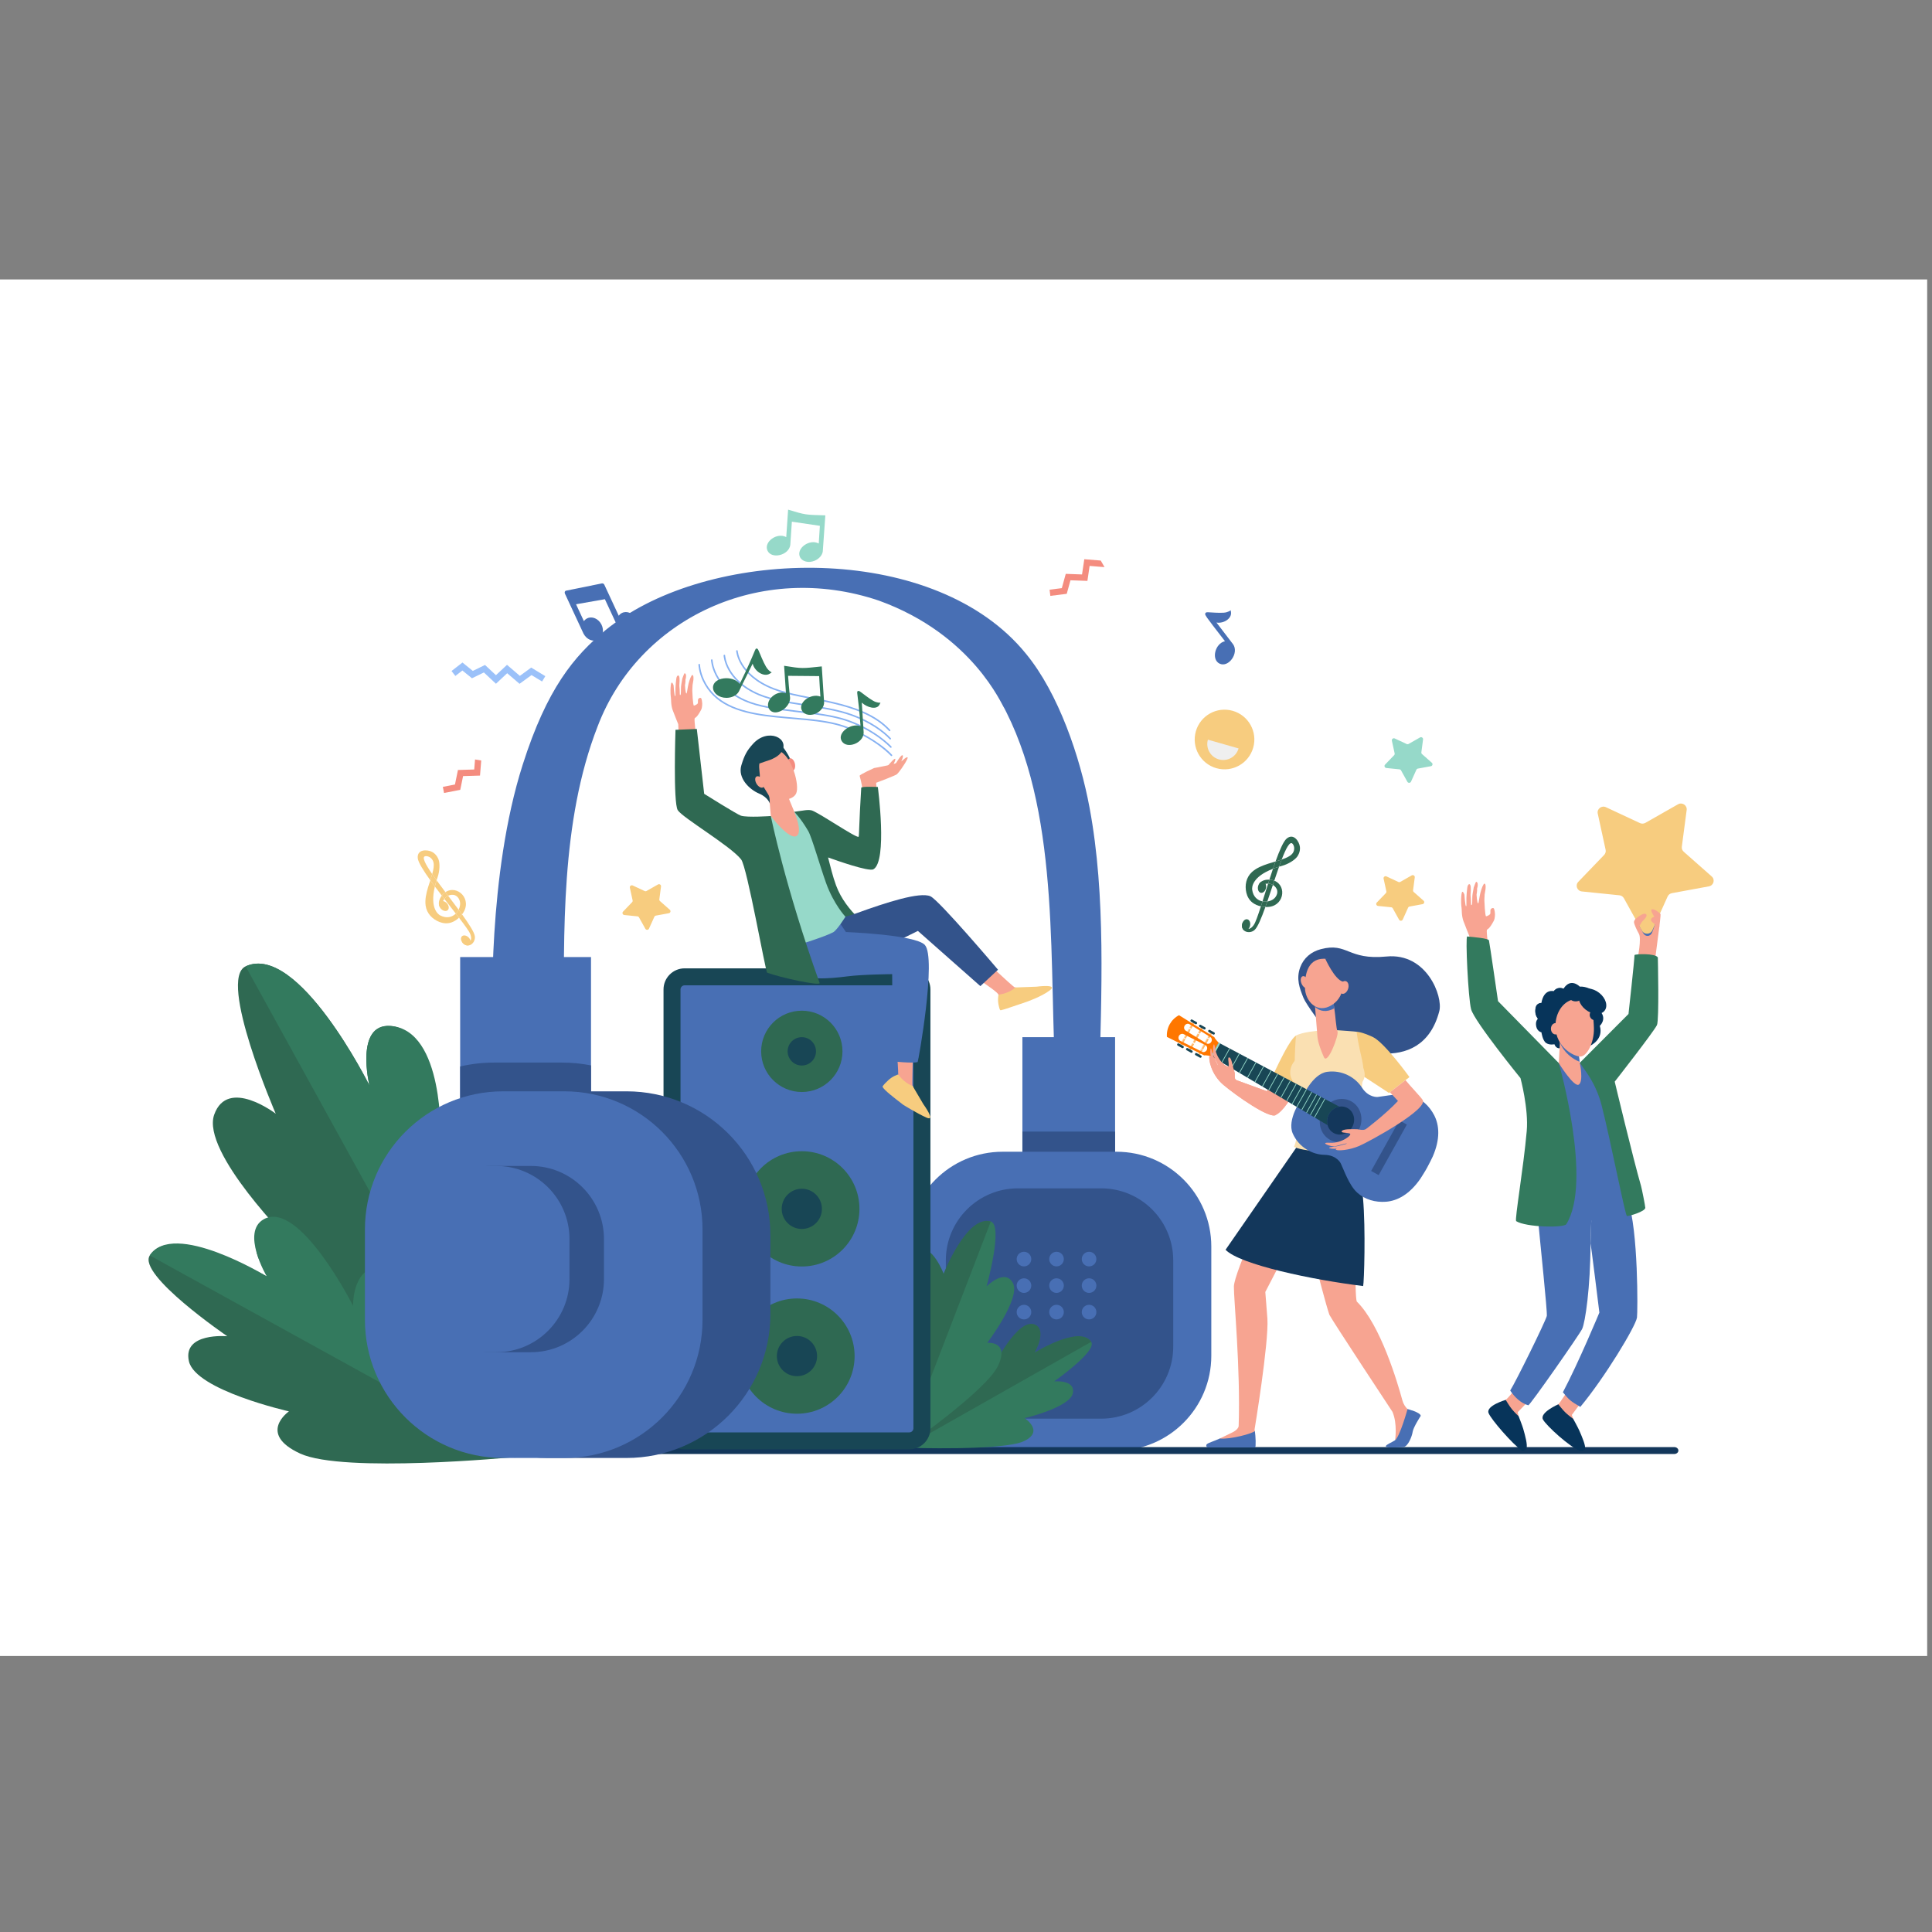<svg id="SvgjsSvg1270" width="288" height="288" xmlns="http://www.w3.org/2000/svg" version="1.1" xmlns:xlink="http://www.w3.org/1999/xlink" xmlns:svgjs="http://svgjs.com/svgjs"><rect width="100%" height="100%" fill="#808080" stroke="none"/><defs id="SvgjsDefs1271"></defs><g id="SvgjsG1272"><svg xmlns="http://www.w3.org/2000/svg" width="288" height="288" viewBox="0 0 3733.333 2666.667"><g transform="matrix(.133 0 0 -.133 0 2666.667)" fill="#000000" class="color000 svgShape"><path fill="#ffffff" d="M 28000,0 H 0 V 20000 H 28000 V 0" class="colorfff svgShape"></path><path fill="#f7cc7f" d="M6382.25 10896.1c13.62-5.9 27.98-9.4 42.71-11.5-4.96 32.7.36 72.4 31.07 115.2-12.37 15.9-24.75 31.9-37.07 47.9-25.93-34.2-56.25-90.7-36.71-151.6M6663.49 10842.7c-48.75 65.9-101.09 134.9-152.97 203.5-3.67-1.7-6.06-2.9-5.55-2.6-19.91-12.1-21.9-14.5-21.79-14.4-12.79-10.3-20.54-20.5-20.46-20.4-2.39-3-4.55-6-6.69-9 57.3-73.9 114.46-146.6 166.37-213.4 16.83 16.4 30.7 35.7 41.09 56.3M6831.67 10490.3c-.25.6 32.77-69.6-2.95-110.1 0 0-39.58-47.5-71.52 15.2.09-.1-3.13 4.2-3.22 4.3-6.95 9.4-20.1 11.7-30.24 5-10.67-6.9-11.96-20.1-7.35-31.8 2.53-6.4 7.66-16.3 21.02-27.3 78.01-63.8 172.93 17.4 161.81 110.3-6.53 57.7-83.83 177.5-186.27 319.2-13.37-17.2-28.16-33.7-44.21-48.7 85.3-111 149.15-198.6 162.93-236.1" class="colorf7cc7f svgShape"></path><path fill="#f7cc7f" d="M6622.4 10786.4c16-20.6 31.49-40.6 46.34-60 16.05 15 30.84 31.5 44.21 48.7-15.93 22.1-32.48 44.6-49.46 67.6-10.39-20.6-24.26-39.9-41.09-56.3M6418.96 11047.7c15.94 21.1 30.2 33.7 30.17 33.6 7.29 6.3 14.71 11.8 22.22 16.8-44.67 59.2-88.21 117.4-127.93 172.2-10.09-31.9-18.38-61.9-25.11-90.1 32.46-43.5 66.37-88 100.65-132.5" class="colorf7cc7f svgShape"></path><path fill="#f7cc7f" d="m 6251.93,11270.8 c 21.14,-29.5 43.38,-59.7 66.38,-90.6 6.73,28.2 15.02,58.2 25.11,90.1 -22.71,31.3 -44.17,61.5 -63.89,90.2 -8.32,-30.1 -17.82,-59.9 -27.6,-89.7" class="colorf7cc7f svgShape"></path><path fill="#f7cc7f" d="m 6397.33,10759.2 c -30.32,15.6 -154.95,102.9 -79.02,421 -23,30.9 -45.24,61.1 -66.38,90.6 -11.54,-35.2 -23.35,-70.2 -33.74,-105.5 -25.1,-85.3 -46.43,-176.4 -34.04,-263.9 16.14,-114 98.91,-197.2 201.43,-237 53.34,-20.7 114.01,-26.5 170.71,-7.4 41.73,14 79.68,38.8 112.45,69.4 -14.85,19.4 -30.34,39.4 -46.34,60 -52.16,-51 -132.59,-74.8 -225.07,-27.2" class="colorf7cc7f svgShape"></path><path fill="#f7cc7f" d="M6278.13 11682.8c-70.89 37.3-221.09 40.7-208.61-90.6 5.64-59.4 81.03-180.3 182.41-321.4 9.78 29.8 19.28 59.6 27.6 89.7-101.01 146.8-156.38 253.2-99.13 260.1 33.97 4.1 76.47-13.1 102.44-53.5 27.73-43.2 20.8-101.4 10.41-151-3.91-18.7-8.63-37.2-13.72-55.6 19.72-28.7 41.18-58.9 63.89-90.2 4.33 13.7 8.98 27.8 13.99 42.3 31.54 90.9 36.51 201.9 13.63 262 .05-.1-23.71 71.8-92.91 108.2M6531.88 11054.3c-3.91-1.1 27.41 8.9 56.06 4.1-11.79 1.6 60.51 2.2 89.35-80.3 14.6-41.8 8.24-91.6-13.8-135.4 16.98-23 33.53-45.5 49.46-67.6 2.16 2.8 4.3 5.6 6.37 8.4 152.56 206.8-73.8 429.6-247.97 314.6 12.98-17.2 26.06-34.5 39.17-51.9 5.89 2.7 15.11 6.7 21.36 8.1" class="colorf7cc7f svgShape"></path><path fill="#f7cc7f" d="M6418.96 11047.7c12.32-16 24.7-32 37.07-47.9 2.14 3 4.3 6 6.69 9-.08-.1 7.67 10.1 20.46 20.4-.11-.1 1.88 2.3 21.79 14.4-.51-.3 1.88.9 5.55 2.6-13.11 17.4-26.19 34.7-39.17 51.9-7.51-5-14.93-10.5-22.22-16.8.03.1-14.23-12.5-30.17-33.6M6491.99 10936.9c31.13-33.3 37.12-78.3 13.39-100.5-23.72-22.1-68.18-13.1-99.31 20.2-31.11 33.3-37.11 78.3-13.38 100.4 23.72 22.2 68.18 13.2 99.3-20.1M6811.37 10436.9c31.12-33.3 37.12-78.3 13.39-100.5-23.72-22.1-68.19-13.1-99.31 20.2-31.12 33.3-37.12 78.3-13.39 100.5 23.73 22.1 68.18 13.1 99.31-20.2" class="colorf7cc7f svgShape"></path><path fill="#486fb4" d="m 16201.2,6338.7 h -1346.7 v 2652.4 h 1346.7 V 6338.7" class="colorf47458 svgShape"></path><path fill="#33538b" d="m 16201.2,7618.4 c -12,0.3 -24,0.5 -36,0.5 H 14854.5 V 6338.7 h 1346.7 v 1279.7" class="colorb75742 svgShape"></path><path fill="#486fb4" d="m 13189.1,4362.8 v 1585.9 c 0,760.9 616.8,1377.7 1377.7,1377.7 h 1654.6 c 760.9,0 1377.7,-616.8 1377.7,-1377.7 V 4362.8 c 0,-760.8 -616.8,-1377.7 -1377.7,-1377.7 h -1654.6 c -760.9,0 -1377.7,616.9 -1377.7,1377.7" class="colorf47458 svgShape"></path><path fill="#33538b" d="m 13742.1,4495.2 v 1252.4 c 0,578.2 468.8,1047 1047,1047 h 1210 c 578.2,0 1046.9,-468.8 1046.9,-1047 V 4495.2 c 0,-578.2 -468.7,-1046.9 -1046.9,-1046.9 h -1210 c -578.2,0 -1047,468.7 -1047,1046.9" class="colorb75742 svgShape"></path><path fill="#486fb4" d="M14877.5 5872.9c-58.7 0-106.2-47.5-106.2-106.2 0-58.6 47.5-106.1 106.2-106.1 58.6 0 106.1 47.5 106.1 106.1 0 58.7-47.5 106.2-106.1 106.2M15350.4 5872.9c-58.6 0-106.1-47.5-106.1-106.2 0-58.6 47.5-106.1 106.1-106.1 58.6 0 106.1 47.5 106.1 106.1 0 58.7-47.5 106.2-106.1 106.2M15823.3 5872.9c-58.6 0-106.1-47.5-106.1-106.2 0-58.6 47.5-106.1 106.1-106.1 58.7 0 106.2 47.5 106.2 106.1 0 58.7-47.5 106.2-106.2 106.2M14877.5 5487.7c-58.7 0-106.2-47.5-106.2-106.1 0-58.6 47.5-106.2 106.2-106.2 58.6 0 106.1 47.6 106.1 106.2 0 58.6-47.5 106.1-106.1 106.1M15350.4 5487.7c-58.6 0-106.1-47.5-106.1-106.1 0-58.6 47.5-106.2 106.1-106.2 58.6 0 106.1 47.6 106.1 106.2 0 58.6-47.5 106.1-106.1 106.1M15823.3 5487.7c-58.6 0-106.1-47.5-106.1-106.1 0-58.6 47.5-106.2 106.1-106.2 58.7 0 106.2 47.6 106.2 106.2 0 58.6-47.5 106.1-106.2 106.1M14877.5 5102.6c-58.7 0-106.2-47.6-106.2-106.2 0-58.6 47.5-106.1 106.2-106.1 58.6 0 106.1 47.5 106.1 106.1 0 58.6-47.5 106.2-106.1 106.2M15350.4 5102.6c-58.6 0-106.1-47.6-106.1-106.2 0-58.6 47.5-106.1 106.1-106.1 58.6 0 106.1 47.5 106.1 106.1 0 58.6-47.5 106.2-106.1 106.2M15823.3 5102.6c-58.6 0-106.1-47.6-106.1-106.2 0-58.6 47.5-106.1 106.1-106.1 58.7 0 106.2 47.5 106.2 106.1 0 58.6-47.5 106.2-106.2 106.2" class="colorf47458 svgShape"></path><path fill="#13375b" d="m 9409.48,2985.1 v 0 c 0,-27.7 26.69,-50.1 59.6,-50.1 H 24325.8 c 32.9,0 59.6,22.4 59.6,50.1 v 0 c 0,27.7 -26.7,50.2 -59.6,50.2 H 9469.08 c -32.91,0 -59.6,-22.5 -59.6,-50.2" class="color13375b svgShape"></path><path fill="#337a5e" d="m 13191.6,3025.4 c 0,0 1382.7,-47.2 1685.9,96.5 303.2,143.7 9.1,333.6 9.1,333.6 0,0 657,155.8 700.2,360.8 43.2,205 -272.1,172.9 -272.1,172.9 0,0 629.3,439.8 539.1,574.9 -168.1,251.5 -879.6,-191.6 -879.6,-191.6 0,0 236.9,235.6 69.9,323.2 -251.8,131.9 -617.5,-502.8 -617.5,-502.8 0,0 18.3,153.6 -175.4,163.1 -347.4,16.9 -1059.6,-1330.6 -1059.6,-1330.6" class="color466eb6 svgShape"></path><path fill="#2f6952" d="m 14239.1,4466.7 c 193.7,-9.5 187.5,-273.8 187.5,-273.8 0,0 368.3,749.9 620.1,617.9 166.9,-87.5 -14.3,-403.2 -14.3,-403.2 0,0 653.3,408 821.4,156.5 L 13307.2,3121.9 c 82.3,157.8 607.4,1360.6 931.9,1344.8" class="color355389 svgShape"></path><path fill="#337a5e" d="m 13139.9,3025.1 c 0,0 1189.7,827.8 1360.8,1191.7 171.1,363.9 -156.6,333.5 -156.6,333.5 0,0 489.4,644.5 373.2,867.1 -116.1,222.7 -383.4,-47.2 -383.4,-47.2 0,0 247.6,886.3 61.2,942.6 -347.1,104.8 -686.7,-1017.5 -686.7,-1017.5 0,0 -129.6,620.9 -350.8,574.8 -333.5,-69.6 -0.7,-987.6 -0.7,-987.6 0,0 -98.4,299 -284.8,160.3 -334.5,-248.8 67.8,-2017.7 67.8,-2017.7" class="color466eb6 svgShape"></path><path fill="#2f6952" d="M12746.7 5028.5c210 99.4 252.2 308.4 252.2 308.4 0 0 1.4 519.1 335 588.7 221.1 46.1 375.9-370.9 375.9-370.9 0 0 338.2 862.9 685.3 758.1L13136.3 3039c-43.9 208.7-639.8 1871.2-389.6 1989.5M7481.89 2880.2c0 0-2845.54 1492.5-3352.48 2272.7-506.92 780.1 111.86 843.8 111.86 843.8 0 0-1324.7 1322.9-1128.64 1869.8 196.05 547 893.64 12.6 893.64 12.6 0 0-846.58 1953.4-437.18 2141.2 762.56 349.6 1798.35-1731.1 1798.35-1731.1 0 0-216.61 900.8 304.85 864.8 786.39-54.4 727.06-2084.9 727.06-2084.9 0 0 99.16 777.5 570.15 518.3 845.05-465 512.39-4707.2 512.39-4707.2" class="color355389 svgShape"></path><path fill="#337a5e" d="m 7144.88,7899.3 c -367.68,210.4 -744.52,-385.5 -744.52,-385.5 0,0 58.32,1585.8 -728.07,1640.1 -521.46,36.1 -304.85,-864.7 -304.85,-864.7 0,0 -1035.79,2080.7 -1798.35,1731.1 l 3916.7,-7107.1 c 34.84,492.2 387.46,4569.2 -340.91,4986.1" class="color466eb6 svgShape"></path><path fill="#2f6952" d="m 7457.83,2888.8 c 0,0 -2467.13,-237.5 -3096.22,52.2 -629.11,289.7 -163.6,613.3 -163.6,613.3 0,0 -1359.53,306.4 -1453.43,728.6 -93.89,422.2 557.55,363 557.55,363 0,0 -1309.08,893.3 -1125.95,1174.2 341.12,523.1 1819.88,-375.2 1819.88,-375.2 0,0 -494.27,481 -151.68,665.5 516.66,278.2 1286.06,-1023.6 1286.06,-1023.6 0,0 -41.29,316.8 358.2,340.8 716.76,43 1969.19,-2538.8 1969.19,-2538.8" class="color355389 svgShape"></path><path fill="#337a5e" d="m 5511.1,5656.3 c -399.48,-24 -380.66,-569.5 -380.66,-569.5 0,0 -777.4,1539.4 -1294.06,1261.2 -342.6,-184.5 38.84,-832 38.84,-832 0,0 -1357.92,827.2 -1699.04,304.1 L 7465.67,2902.3 C 7292.02,3226 6180.61,5696.4 5511.1,5656.3" class="color466eb6 svgShape"></path><path fill="#f7cc7f" d="m 18207.9,13196.9 c -65.6,-230.2 -305.4,-363.5 -535.5,-297.9 -230.2,65.7 -363.5,305.6 -297.9,535.8 65.7,230.1 305.5,363.5 535.6,297.8 230.2,-65.7 363.5,-305.5 297.8,-535.7" class="colorf7cc7f svgShape"></path><path fill="#efefef" d="m 17549.6,13313.4 c -35.1,-123.1 36.2,-251.3 159.2,-286.4 123.1,-35.1 251.3,36.1 286.4,159.2 l -445.6,127.2" class="colorefefef svgShape"></path><path fill="#f48c7f" d="M15992.7 15915.9l-239.1 19.4-32.7-221.3-236.4 8.7-57.3-207.6-178-22.5 11.4-90.1 238.1 30.1 54.2 196.7 246-9 32.1 217.6 216.7-17.5-55 95.5M6901.85 13025.7l-11.71-145.6-236.49-7.1-43.4-210.9-176.1-34.2 17.31-89.1 235.55 45.7 41.12 199.9 246.01 7.3 17.63 219.2-89.92 14.8" class="colorf48c7f svgShape"></path><path fill="#184655" d="M 13211.3,3002.2 H 9947.25 c -169.52,0 -306.93,137.4 -306.93,306.9 v 6375 c 0,169.5 137.41,306.9 306.93,306.9 h 3264.05 c 169.5,0 306.9,-137.4 306.9,-306.9 v -6375 c 0,-169.5 -137.4,-306.9 -306.9,-306.9" class="color184655 svgShape"></path><path fill="#486fb4" d="m 9947.25,3248.9 c -33.19,0 -60.19,27 -60.19,60.2 v 6375 c 0,33.2 27,60.2 60.19,60.2 h 3264.05 c 33.1,0 60.1,-27 60.1,-60.2 v -6375 c 0,-33.2 -27,-60.2 -60.1,-60.2 H 9947.25" class="color3c8f7c svgShape"></path><path fill="#2f6952" d="m 12240.3,8785 c 0,-326.2 -264.5,-590.7 -590.7,-590.7 -326.2,0 -590.7,264.5 -590.7,590.7 0,326.2 264.5,590.7 590.7,590.7 326.2,0 590.7,-264.5 590.7,-590.7" class="color355389 svgShape"></path><path fill="#184655" d="m 11855.6,8785 c 0,-113.8 -92.2,-206 -206,-206 -113.8,0 -206.1,92.2 -206.1,206 0,113.8 92.3,206.1 206.1,206.1 113.8,0 206,-92.3 206,-206.1" class="color184655 svgShape"></path><path fill="#2f6952" d="m 12487,6496.6 c 0,-462.5 -374.9,-837.4 -837.4,-837.4 -462.5,0 -837.4,374.9 -837.4,837.4 0,462.5 374.9,837.4 837.4,837.4 462.5,0 837.4,-374.9 837.4,-837.4" class="color355389 svgShape"></path><path fill="#184655" d="m 11941.7,6496.6 c 0,-161.3 -130.8,-292.1 -292.1,-292.1 -161.3,0 -292.1,130.8 -292.1,292.1 0,161.3 130.8,292.1 292.1,292.1 161.3,0 292.1,-130.8 292.1,-292.1" class="color184655 svgShape"></path><path fill="#2f6952" d="m 12416.6,4357.4 c 0,-462.4 -374.9,-837.4 -837.4,-837.4 -462.4,0 -837.3,375 -837.3,837.4 0,462.5 374.9,837.4 837.3,837.4 462.5,0 837.4,-374.9 837.4,-837.4" class="color355389 svgShape"></path><path fill="#184655" d="m 11871.4,4357.4 c 0,-161.3 -130.8,-292.1 -292.2,-292.1 -161.3,0 -292.1,130.8 -292.1,292.1 0,161.4 130.8,292.2 292.1,292.2 161.4,0 292.2,-130.8 292.2,-292.2" class="color184655 svgShape"></path><path fill="#96d9c9" d="m 20142.1,12901.7 190.8,-19.4 c 9.7,-1 18.3,-6.7 23,-15.1 l 91.9,-165.5 c 11.7,-21.3 43.2,-20 53.1,2.1 l 77.8,172.4 c 4,8.7 12.1,15 21.7,16.8 l 188.5,34.7 c 24.2,4.5 32.7,34.2 14.4,50.4 l -142.7,126 c -7.3,6.4 -10.9,16 -9.6,25.5 l 24.7,187 c 3.1,24 -23.1,41.1 -44.3,29 l -166,-94.5 c -8.5,-4.8 -18.8,-5.2 -27.6,-1.1 l -173.3,80.8 c -22.2,10.4 -46.9,-8.8 -41.7,-32.4 l 40.1,-184.4 c 2,-9.4 -0.8,-19.2 -7.5,-26.2 l -131.7,-137 c -17,-17.6 -6,-46.6 18.4,-49.1" class="color96d9c9 svgShape"></path><path fill="#f7cc7f" d="M9070.62 10765.9l190.76-19.5c9.72-1 18.32-6.6 23-15l91.83-165.6c11.78-21.2 43.21-19.9 53.19 2.2l77.79 172.3c3.96 8.8 12.07 15.1 21.67 16.9l188.51 34.7c24.19 4.4 32.68 34.2 14.38 50.4l-142.7 126c-7.26 6.4-10.86 15.9-9.6 25.4l24.68 187c3.16 24-23.02 41.2-44.32 29l-165.97-94.4c-8.45-4.9-18.78-5.3-27.6-1.2l-173.27 80.9c-22.23 10.4-46.9-8.8-41.76-32.5l40.12-184.3c2.04-9.4-.75-19.2-7.46-26.2l-131.76-137c-16.9-17.6-5.97-46.6 18.51-49.1M20021.8 10897.7l190.8-19.4c9.7-1 18.3-6.7 23-15.1l91.8-165.5c11.8-21.3 43.2-20 53.2 2.1l77.8 172.4c4 8.7 12.1 15 21.7 16.8l188.5 34.7c24.2 4.5 32.7 34.2 14.4 50.4l-142.7 126c-7.3 6.4-10.9 15.9-9.6 25.5l24.6 187c3.2 23.9-23 41.1-44.3 29l-165.9-94.5c-8.5-4.8-18.8-5.2-27.6-1.1l-173.3 80.8c-22.2 10.4-46.9-8.8-41.8-32.4l40.1-184.4c2.1-9.4-.7-19.2-7.4-26.2l-131.8-137c-16.9-17.6-5.9-46.6 18.5-49.1" class="colorf7cc7f svgShape"></path><path fill="#f7a491" d="m 19227.3,7273.6 c -8.4,-3.5 110.8,-157.1 226.9,-265.7 93.6,-117.5 181.4,-256.5 211.6,-408.2 46,-230.5 7.8,-1369.5 47.8,-1450.5 343.5,-335.9 592.2,-1178.8 662.1,-1435.9 13.6,-50.1 41.2,-95.3 79.4,-130.5 v 0 l -15.3,-290.5 -170.7,-157.3 c 0,0 38,236.8 -37.9,412.5 0,0 -864.9,1309.8 -916.3,1410 -98.1,285.1 -455.3,1746 -455.3,1746 l -82.9,335.7 c 0,0 449.9,234.1 450.6,234.4" class="colorf7a491 svgShape"></path><path fill="#486fb4" d="m 20642.1,3489.4 c 0,0 -108.1,-166.5 -117.3,-231.4 -9.2,-64.9 -66.8,-212 -130.4,-221.4 -14.5,-2.1 -262,-20.2 -260.2,10.7 1.4,23.6 91,57.4 132.6,86.1 71.9,49.7 183.5,454.2 183.5,454.2 0,0 187.1,-46.4 191.8,-98.2" class="colorf47458 svgShape"></path><path fill="#f7a491" d="m 18488,6768.8 c 0,0 -557,-1191.1 -560.6,-1400.6 -3,-179.5 97.4,-1186.7 69.3,-2025.4 -1,-30.3 -39.3,-70.6 -95.1,-96.1 -31.5,-14.4 -179.6,-87.1 -179.6,-87.1 l -24.4,-49.4 522.5,37.2 10.6,121.2 -3.2,21.5 c 0,0 208,1254.7 186.8,1609.5 -3.4,55.8 -30.5,389.5 -30.5,389.5 l 628.3,1213.1 -395.1,519.2 -129,-252.6" class="colorf7a491 svgShape"></path><path fill="#13375b" d="M19765 5337.9c-.1-.2-.1-.2-.2.1l.2-.1M17806.3 5902.2l1093.4 1579.7c67.5-27.3 131.2-51.1 203.3-65 156.8-30.3 313.8-25.4 472.5-20.2 0-5.9.3-11.1.9-15.5 18.3-130.3 191-331.9 226.6-727.1 40.5-448.6 16-1227.8 2.3-1279-726.9 88.4-1792.8 310.7-1999 527.1" class="color13375b svgShape"></path><path fill="#f7a491" d="m 19233.8,9587.5 c -4.4,-46.1 -28.8,-81.4 -54.6,-78.8 -25.8,2.7 -43.2,42.2 -38.8,88.3 4.3,46.1 28.7,81.3 54.5,78.7 25.8,-2.6 43.2,-42.1 38.9,-88.2" class="colorf7a491 svgShape"></path><path fill="#486fb4" d="m 18235.7,3029.7 h -685.4 c -24.4,2.2 -30.7,33 -17,46.8 21.6,21.5 102.2,43.3 188.7,83.1 151.9,-15.8 484.8,74.3 508.7,109.1 13.8,-69.6 18.6,-236 5,-239" class="colorf47458 svgShape"></path><path fill="#f7a491" d="m 17572.1,8714.5 c 3.3,8.8 11.3,1.7 21.1,-13 -12.7,53.5 -11,120.7 -0.9,126.7 12.4,7.4 19.6,-86.3 47.2,-137 27.6,-50.7 52.8,-113.3 56.6,-110.5 6.1,4.4 -32.5,72.6 -59.7,124.7 -27.2,52 -6.4,291.4 18.9,119.8 25.4,-171.6 191.3,-302.7 196.1,-250.1 4.9,52.7 -23,132.3 11.2,120.7 34.2,-11.7 44.2,-129.5 74.2,-214.7 3.5,-9.8 3.8,-39.9 3.6,-75.3 -0.1,-18.4 11.4,-34.9 28.7,-41.2 l 436.2,-158.6 284.7,495.9 322.1,-68.6 c 0,0 -259.1,-674 -479.9,-775.6 -100.7,-46.4 -571.3,283.6 -756.4,439.7 -183.1,154.5 -217.9,379.5 -203.7,417.1" class="colorf7a491 svgShape"></path><path fill="#f7cc7f" d="m 18831.3,9013.5 c -113.7,-54.2 -403.8,-727.4 -403.8,-727.4 l 373.1,-228.8 117.6,342.4 c 0,0 53,680.6 -86.9,613.8" class="colorf7cc7f svgShape"></path><path fill="#33538b" d="m 18938.7,9561.2 c -55.3,137.6 -110.2,276.2 -47.7,445.1 50.6,136.7 160.9,227.1 299.3,263.3 392.3,102.6 386.2,-162.2 953.6,-106.7 586.9,57.3 822.6,-580.7 768.3,-791.9 -259.7,-1010.2 -1426.3,-518 -1584.3,-350.4 -117.5,124.6 -353.5,452.1 -389.2,540.6" class="colorb75742 svgShape"></path><path fill="#f7cc7f" d="m 19709.6,9069.9 c 0,0 63.1,3 233.4,-74.8 170.2,-77.8 535.1,-583.8 535.1,-583.8 l -297.2,-231.3 -509.2,333 c 0,0 -64.5,556.9 37.9,556.9" class="colorf7cc7f svgShape"></path><path fill="#fae0b2" d="m 18800.6,7397.7 c 175.2,-93.1 849.2,-78 849.2,-78 16.7,175.2 106,644.3 145.1,1021.1 49,262.3 -31.9,337.5 -85.3,729.1 -0.4,2.7 -271.8,21.6 -271.8,21.6 l -282.6,-7 c 0,0 -245.7,-19.7 -323.9,-71 -5.4,-3.5 -36.5,-446.1 -12.2,-759.7 16.6,-213.8 40.8,-386.3 39.3,-527.7 -2.3,-205.4 -57.8,-328.4 -57.8,-328.4" class="colorfae0b2 svgShape"></path><path fill="#fae0b2" d="m 18745,8469.2 c 5.5,-167.2 221.2,-328.2 527.8,-328.2 306.6,0 555.1,135.6 555.1,302.9 0,167.4 -203.7,402.8 -510.2,402.8 -306.6,0 -579.8,-165.4 -572.7,-377.5" class="colorfae0b2 svgShape"></path><path fill="#f7a491" d="m 19371.8,9507 c 0,0 5.9,-42.5 15,-101 16.8,-107.1 25.3,-282.9 46.8,-336.3 19,-47 -145.2,-491.7 -199.2,-367.8 -94.7,217.3 -91.9,282.7 -96.8,340.5 -4.9,57.3 -20.3,253.4 -30.6,384.1 -5.5,70.7 -9.5,122.2 -9.5,122.2 l 274.3,-41.7" class="colorf7a491 svgShape"></path><path fill="#486fb4" d="m 19106.5,9428.8 c -5.2,69.2 -9,119.9 -9,119.9 l 274.3,-41.7 c 0,0 6.9,-40 14.5,-96.4 -111.2,-64.5 -211.2,-44.2 -279.8,18.2" class="colorf47458 svgShape"></path><path fill="#f7a491" d="m 19285.7,10127.8 c 0,0 108.2,-24.4 174.9,-126.3 66.8,-101.8 112.6,-401.8 -107.3,-541.8 -219.9,-140 -390.9,58.1 -393.7,251.2 -2.8,193.2 38.6,450.9 326.1,416.9" class="colorf7a491 svgShape"></path><path fill="#f7a491" d="m 18909.3,9771.4 c 18.7,-46.6 56,-75.6 83.1,-64.6 27.2,10.9 34,57.5 15.2,104.1 -18.8,46.6 -56,75.6 -83.1,64.6 -27.2,-10.9 -34,-57.5 -15.2,-104.1" class="colorf7a491 svgShape"></path><path fill="#33538b" d="m 19253.3,10134.1 c 0,0 137.8,-309.2 258.9,-336.8 121.1,-27.6 119.4,-183.2 119.4,-183.2 0,0 -2.7,359.3 -116.2,441.7 -113.5,82.4 -262.1,78.3 -262.1,78.3" class="colorb75742 svgShape"></path><path fill="#f7a491" d="m 19464.1,9733.1 c -15.9,-50.2 -1.3,-99.7 32.6,-110.5 33.9,-10.7 74.4,21.2 90.3,71.4 16,50.2 1.4,99.7 -32.6,110.5 -33.9,10.7 -74.3,-21.2 -90.3,-71.4" class="colorf7a491 svgShape"></path><path fill="#ffd09f" d="m 17164.2,8858.6 188.1,337.4 -26.6,14.8 -188.1,-337.4 26.6,-14.8" class="colorffd09f svgShape"></path><path fill="#ffb769" d="m 17164.2,8858.6 188.1,337.4 -15.4,8.6 -188.1,-337.4 15.4,-8.6" class="colorffb769 svgShape"></path><path fill="#ffd09f" d="m 17295.4,8795.2 184,330 -26.6,14.8 -183.9,-330 26.5,-14.8" class="colorffd09f svgShape"></path><path fill="#ffb769" d="m 17295.4,8795.2 184,330 -19.8,11 -183.9,-330 19.7,-11" class="colorffb769 svgShape"></path><path fill="#ffd09f" d="m 17428.3,8721.2 183.9,330 -26.5,14.8 -184,-330 26.6,-14.8" class="colorffd09f svgShape"></path><path fill="#ffb769" d="m 17428.3,8721.2 183.9,330 -16.1,9 -184,-330 16.2,-9" class="colorffb769 svgShape"></path><path fill="#486fb4" d="m 19719,6732.3 c -120.2,109 -195.1,335.5 -239.9,426.9 0,0 -58.7,119.4 -234.8,122.2 -176.1,2.7 -372,107.6 -461.5,309.2 -89.5,201.7 128.1,505.3 128.1,505.3 l 9.5,16.9 c 0,0 143.7,344.8 362.3,374.8 218.6,29.9 410.8,-81.6 505.8,-229.9 95,-148.3 227.3,-135.4 227.3,-135.4 101.3,9.9 333.4,65.3 489.3,20.4 145.6,-41.9 261.3,-149.3 331.9,-284.9 76.6,-147.1 89.5,-348.5 -20.8,-601.4 -6,-13.5 -64.2,-132.5 -83.6,-164.7 -17.2,-33.5 -87.8,-145.6 -96.2,-157.8 -157.1,-226.8 -335.1,-321.8 -500.5,-334 -152.5,-11.3 -304.6,30.6 -416.9,132.4" class="colorf47458 svgShape"></path><path fill="#33538b" d="m 19322.3,7500.9 c 143.4,-79.9 329.2,-19.9 415,134.1 85.8,154 39.2,343.6 -104.2,423.5 -143.4,80 -329.3,19.9 -415.1,-134.1 -85.8,-153.9 -39.1,-343.6 104.3,-423.5" class="colorb75742 svgShape"></path><path fill="#13375b" d="m 19376.7,7598.6 c 93.2,-51.9 213.9,-12.9 269.6,87.1 55.8,100 25.5,223.2 -67.7,275.1 -93.1,52 -213.9,13 -269.6,-87.1 -55.8,-100 -25.4,-223.2 67.7,-275.1" class="color13375b svgShape"></path><path fill="#ff7700" d="m 17128.4,9008.6 v 0 c 13.6,26.7 44.9,38.2 69.9,25.7 l 314.3,-158.2 c 25,-12.5 34.2,-44.4 20.5,-71.1 v 0 c -13.6,-26.7 -44.9,-38.2 -69.8,-25.6 l -314.4,158.1 c -24.9,12.5 -34.1,44.4 -20.5,71.1 z m 398.4,-107 -299.8,184.2 c -23.8,14.6 -30.5,47.3 -14.9,72.9 v 0 c 15.6,25.7 47.5,34.6 71.3,20 l 299.8,-184.2 c 23.8,-14.6 30.5,-47.3 14.9,-72.9 v 0 c -15.5,-25.7 -47.5,-34.6 -71.3,-20 z m -397,408.7 c -115.2,-60.3 -184.1,-182.7 -175.8,-312.4 l 0.2,-2.7 541.8,-269.5 c 23,7.5 101.3,-11 101.3,-11 l 109.3,196.1 c 0,0 -56.9,56.9 -62.7,80.4 l -514.1,319.1 v 0" class="colorf70 svgShape"></path><path fill="#184655" d="m 19309,7873.7 c -28.9,-51.9 -34.7,-110 -20.5,-161.1 l -1691.2,1002.1 109.3,196.1 1752.7,-929.4 c -60.2,-9.7 -116.9,-47.7 -150.3,-107.7" class="color184655 svgShape"></path><path fill="#33538b" d="m 20030.9,6986.6 409.3,734.4 -109.3,60.9 -409.4,-734.4 109.4,-60.9" class="colorb75742 svgShape"></path><path fill="#184655" d="M17648 9036.6l.6 1.1c4.5 8.1 1.6 18.3-6.5 22.8l-63.1 35.2c-8.1 4.5-18.3 1.6-22.8-6.5l-.6-1.1c-4.5-8.1-1.6-18.3 6.5-22.8l63.1-35.2c8.1-4.5 18.3-1.6 22.8 6.5M17514.6 9111l.6 1c4.5 8.1 1.6 18.4-6.5 22.9l-63.1 35.1c-8.1 4.6-18.3 1.6-22.8-6.5l-.6-1c-4.5-8.1-1.6-18.3 6.5-22.9l63.1-35.1c8-4.5 18.3-1.6 22.8 6.5M17390.6 9187.4l.6 1c4.5 8.1 1.6 18.4-6.5 22.9l-63.1 35.1c-8.1 4.6-18.3 1.7-22.8-6.4l-.6-1.1c-4.5-8.1-1.6-18.3 6.5-22.8l63.1-35.2c8.1-4.5 18.3-1.6 22.8 6.5M17196.8 8839.7l.6 1.1c4.6 8.1 1.6 18.3-6.5 22.8l-63 35.2c-8.1 4.5-18.4 1.6-22.9-6.5l-.6-1.1c-4.5-8.1-1.6-18.3 6.5-22.8l63.1-35.2c8.1-4.5 18.3-1.6 22.8 6.5M17326 8772.6l.6 1.1c4.5 8.1 1.6 18.3-6.5 22.8l-63.1 35.2c-8.1 4.5-18.3 1.6-22.8-6.5l-.6-1.1c-4.5-8.1-1.6-18.3 6.5-22.8l63.1-35.2c8.1-4.5 18.3-1.6 22.8 6.5M17456 8700.2l.6 1c4.5 8.1 1.6 18.4-6.5 22.9l-63.1 35.1c-8.1 4.5-18.3 1.6-22.9-6.5l-.6-1c-4.5-8.1-1.6-18.4 6.5-22.9l63.1-35.1c8.1-4.5 18.4-1.6 22.9 6.5" class="color184655 svgShape"></path><path fill="#96d9c9" d="M17597.3 8714.7l109.3 196.1 22.2-11.8-109.8-197.1-21.7 12.8M17747.6 8625.7l113.3 203.2 9.3-4.9-113.5-203.7-9.1 5.4M17885.3 8544.1l117 209.9 9.3-5-117.2-210.3-9.1 5.4M18002.5 8474.6l120.2 215.5 9.3-4.9-120.3-216-9.2 5.4M18119.8 8405.1l123.2 221.2 9.4-5-123.5-221.6-9.1 5.4M18227.9 8341.1l126.2 226.3 9.3-4.9-126.4-226.8-9.1 5.4M18336 8277l129.1 231.5 9.4-4.9-129.3-232-9.2 5.4M18427.5 8222.8l131.5 236 9.3-5-131.7-236.4-9.1 5.4M18518.9 8168.6l134 240.4 9.3-5-134.2-240.8-9.1 5.4M18607.3 8116.2l136.4 244.6 9.3-4.9-136.6-245.1-9.1 5.4M18690 8067.2l138.6 248.6 9.3-5-138.8-249-9.1 5.4M18768.2 8020.9l140.6 252.3 9.4-4.9-140.9-252.8-9.1 5.4M18909.3 7937.3l144.4 259.1 9.4-4.9-144.7-259.6-9.1 5.4M18978.3 7896.4l146.3 262.4 9.4-4.9-146.6-262.9-9.1 5.4M19034.5 7863.1l147.8 265.2 9.3-5-148-265.6-9.1 5.4M19093.7 7828l149.4 268 9.4-5-149.7-268.4-9.1 5.4" class="color96d9c9 svgShape"></path><path fill="#ffffff" d="M17304.8 9097.2l8.1 14.6-42.4 23.6-8.1-14.6 42.4-23.6M17227.1 8957.9l5.6 10-37.8 21-5.5-9.9 37.7-21.1M17434.5 9025.6l6.2 11.1-45.5 25.4-6.2-11.1 45.5-25.4M17356.5 8885.8l8.5 15.2-40.8 22.8-8.5-15.2 40.8-22.8M17564.8 8958.7l7 12.5-39.2 21.9-7-12.6 39.2-21.8M17479 8801.3l4.2 7.4-36.2 20.2-4.2-7.4 36.2-20.2" class="colorfff svgShape"></path><path fill="#96d9c9" d="m 18835.7,7980.9 142.4,255.6 9.4,-5 -142.7,-256 -9.1,5.4" class="color96d9c9 svgShape"></path><path fill="#f7a491" d="M19568.2 7445.6c1.7-4.2-59.4-17.4-114.7-33.3-55.4-15.9-146.4-16.1-142.1-29.4 3.3-10.4 59.3-16.5 110.8-12.5-12.9-5.5-18.8-10.8-12-15.2 28.1-18 189.3-7.9 337.2 55.1 148 63 1009.5 535.9 922.2 669-32.1 49-170.1 190.2-248.9 287.4L20195 8191l116.2-126.8c-178-190.6-450.4-397.3-464.4-407.3-37.7-27-110.3-3.7-126.7-3.3-89.7 2.4-205.2 3.4-224.4-26.6-19.3-30.1 64.1-19.9 113.8-35.2 49.7-15.3-115.3-145.9-286.9-135.1-171.5 10.9 22.4-65.7 79-50.5 56.6 15.2 163.7 46.1 166.6 39.4M18405.3 8206l-436.2 158.6c-17.3 6.3-28.8 22.8-28.7 41.2.2 35.4-.1 65.5-3.6 75.3-30 85.3-40 203-74.2 214.7-34.2 11.6-6.3-68-11.2-120.7-4.8-52.6-170.7 78.5-196.1 250.1-25.3 171.6-46.1-67.8-18.9-119.8 27.2-52.1 65.8-120.3 59.7-124.7-3.8-2.8-29 59.8-56.6 110.5-27.6 50.7-34.8 144.4-47.2 137-10.1-6-11.8-73.2.9-126.7-9.8 14.7-17.8 21.8-21.1 13-14.2-37.6 20.6-262.6 203.7-417.1 185.1-156.1 655.7-486.1 756.4-439.7l-126.9 348.3M12527.6 12522.3c0 0 9.3 26 1.8 82.4-9.2 69.8-35.7 173.7-39.6 182.7-7.1 16.3 210.6 114 210.6 114 0 0 360.7 61.6 409.9 108.5 49.2 46.9 92.6 69 72.4 24-36.5-81.3-129.6-205.3-151.4-223.3-21.9-18-295.3-122.3-300.4-122.9-5-.6 17.7-177.6 17.7-177.6l-221 12.2" class="colorf7a491 svgShape"></path><path fill="#2f6952" d="m 12754.1,12625.8 c 0,0 -239.7,12.1 -241.2,-11.9 -33.2,-531.1 -28.9,-704.8 -38.8,-711.5 -33.5,-22.6 -598.2,365.5 -686.1,384.9 -42.1,9.2 -85.8,1.6 -127.8,-4.6 -100.2,-14.9 -66.6,-8.5 -119.3,-17.4 l 0.1,-0.1 c -2.9,-0.5 -4.5,-0.8 -4.5,-0.8 l 11.8,-94.5 c 125.4,-88.5 567.8,-1601.1 589.5,-1597.5 24.3,4 552,-64.1 537.9,-22 -2.3,6.8 -381.9,248.9 -528.5,645.8 -49.2,133.2 -83,279 -116.2,406.1 120.6,-43.5 591.3,-209.6 658.4,-172.3 208.5,115.9 64.7,1195.8 64.7,1195.8" class="color355389 svgShape"></path><path fill="#f7a491" d="m 13961.8,9990.1 c 0,0 521.1,-316.9 544.9,-381.2 34.2,-92.7 455.9,84.5 348.3,91.4 -24.7,1.6 -104.6,12.1 -111.3,14.7 -36.3,14.2 -521.2,475.1 -521.2,475.1 l -260.7,-200" class="colorf7a491 svgShape"></path><path fill="#f7cc7f" d="m 15059.8,9724.6 -307.4,-11.3 c 0,0 -78.4,-82.4 -245.3,-105.6 0,0 -17.6,-79.5 5.7,-167.3 4,-15.2 12.1,-61.4 27.5,-58.5 55.8,10.5 201.2,65.5 367.9,119.9 0,0 223.7,75.9 346.8,170.9 123.1,95 -195.2,51.9 -195.2,51.9" class="colorf7cc7f svgShape"></path><path fill="#33538b" d="m 11714.3,10673.4 c 0,0 356.1,-17.2 731.6,118.9 434.4,157.6 917,312.8 1071.7,245.9 124.6,-53.9 982.7,-1067.1 982.7,-1067.1 l -256.6,-238.4 -907.7,802.1 c 0,0 -977.4,-498.5 -1212,-483.9 -534.1,33.1 -591.1,449.8 -409.7,622.5" class="colorb75742 svgShape"></path><path fill="#33538b" d="m 12069.7,10940.6 398.6,-373.7 -624.6,-274.4 -129.4,380.9 355.4,267.2" class="colorb75742 svgShape"></path><path fill="#f7a491" d="m 13004.7,9128.5 c 0,0 47.2,-579.2 45.6,-678.4 -1.5,-98.8 291,-361.1 246,-263.1 -10.4,22.5 -39.1,97.8 -40,105 -4.7,38.6 13,707.8 13,707.8 l -264.6,128.7" class="colorf7a491 svgShape"></path><path fill="#f7cc7f" d="m 13415,8018.4 -156,265 c 0,0 -109.8,30 -209.5,165.7 0,0 -78.4,-22.2 -144.5,-84.5 -11.5,-10.7 -89.3,-83.2 -81.7,-96.8 28.2,-50.4 157.7,-150.1 299.4,-258.9 0,0 197.2,-123.8 339.3,-187 142.1,-63.2 -47,196.5 -47,196.5" class="colorf7cc7f svgShape"></path><path fill="#486fb4" d="m 13435.7,10332.5 c -141.4,148.3 -1145.1,186 -1145.1,186 l -337.4,495.5 -563.1,-446.7 c 0,0 118.1,-476.3 179,-600.1 81.2,-164.9 490.5,-125.2 739.6,-93 229.2,29.5 653.8,32.5 653.8,32.5 l 6.7,-1267.4 c 0,0 286.1,-30.3 363.2,-10.8 8.7,2.2 279.2,1519.5 103.3,1704" class="colorf47458 svgShape"></path><path fill="#96d9c9" d="m 11540,12263.9 -340.5,-59.4 c 0,0 -7.6,-3.7 -9.9,-4.4 -27.3,-8.5 116.6,-1004.4 185.8,-1374.6 69.2,-370.1 138.3,-520.8 138.3,-520.8 0,0 455.1,137.7 591.2,210 56.4,30 178.5,226.2 178.5,226.2 0,0 -169.8,179.4 -281.5,490.4 -86.1,239.8 -208.1,668.6 -259.1,755.1 -117,198.6 -202.8,277.5 -202.8,277.5" class="color96d9c9 svgShape"></path><path fill="#f7a491" d="m 11173.4,12507.9 26.1,-303.8 c 0,0 267.3,-356 374.9,-289.2 90.3,56.1 -29.1,336.8 -29.1,336.8 0,0 -24.5,64.8 -56.5,138.6 -22.4,51.7 -42.6,108.1 -46.7,150.7 -9.9,103.8 -268.7,-33.1 -268.7,-33.1" class="colorf7a491 svgShape"></path><path fill="#184655" d="m 11356.5,13229.7 c 0,0 133.3,-157.1 158.8,-299.5 25.5,-142.5 6.7,-244 6.7,-244 l -414.3,390.7 248.8,152.8" class="color184655 svgShape"></path><path fill="#f48c7f" d="m 11549.4,12964 c 11,-49.6 -3.4,-95.1 -32.2,-101.5 -28.8,-6.5 -61.2,28.5 -72.3,78.2 -11,49.6 3.4,95 32.2,101.5 28.8,6.4 61.2,-28.6 72.3,-78.2" class="colorf48c7f svgShape"></path><path fill="#f7a491" d="m 10998.5,12993.5 c -8.5,0.8 41.9,-416.7 174.5,-500.6 132.7,-83.9 344.4,-67.5 394.2,38.8 55,117.5 -61.9,549.8 -253,621.9 -191.1,72.1 -315.7,-160.1 -315.7,-160.1" class="colorf7a491 svgShape"></path><path fill="#184655" d="m 10937.1,13248.8 c -82.8,-92 -120.5,-156.5 -165.9,-307.9 -55.9,-186.2 118.4,-351.6 254.9,-409.4 136.6,-57.7 158.1,-145.9 158.1,-145.9 l -1.6,56.3 c 0.4,43.9 -15.6,67 -31,91.7 -13.6,22 -58.1,97.6 -74.2,117 -42.6,51.2 -51.1,62.4 -39.6,117.2 8.9,42.3 -17.6,129.9 -4.4,199.3 l 167.8,57.6 c 0,0 104.6,38.7 151.5,107.9 134.9,198.7 -197.8,363 -415.6,116.2" class="color184655 svgShape"></path><path fill="#f7a491" d="m 11084.2,12727 c 26.6,-43.3 27.8,-91 2.6,-106.4 -25.1,-15.5 -67.1,7 -93.8,50.3 -26.6,43.3 -27.8,91 -2.6,106.5 25.1,15.5 67.1,-7.1 93.8,-50.4" class="colorf7a491 svgShape"></path><path fill="#f8a492" d="m 9774.53,13739.7 c 29.1,-78.1 79.46,-200.9 79.46,-200.9 1.35,-35.3 8.29,-181.9 17.15,-361.4 l 249.36,135.8 c 0,0 -37.6,289.9 -28,309 8.1,16.2 26.9,-0.5 93.6,123.8 19.2,35.9 16.5,95.7 16.5,95.7 0,0 -3.9,73.4 -21,78.3 -17.2,4.8 -34.7,-8.3 -39.1,-21.6 -4.5,-13.3 0.5,-42.5 -3.9,-55.7 -4.4,-13.3 -40.5,-33 -56.5,-34.1 -16.1,-1.1 -23.6,215.8 -23.6,215.8 0,0 1.6,62 3.8,82.5 1.8,17.5 11.4,69.1 11.4,69.1 0,0 9.6,74.5 -13.6,77.4 -13.6,1.6 -40.3,-61.1 -56.1,-126.2 -16.89,-70.1 -22.54,-143 -29.78,-142.9 -16.98,0.3 -22.11,119.1 -22.11,119.1 0,0 10.26,56 6.82,81.4 12.03,33.1 15.6,92.2 -12.67,93.7 -5.22,0.3 -33,-77.6 -33,-77.6 0,0 -8.2,-53.5 -13.69,-78.7 -9.69,-44.4 -3.93,-112 -8.1,-142.7 -3.47,-25.4 -10.45,-16 -12.97,-17.3 -1.95,-1.1 -2.42,33.5 -3.9,80.8 -0.74,23.9 -6.69,50.8 -3.28,78.4 3.16,25.7 2.44,61.7 1.47,83.4 -2.74,61.5 -40.36,50.7 -47.01,-6.6 -2.54,-21.8 -5.11,-45.6 -7.62,-69.7 -9.76,-93.8 1.26,-181.7 -8.5,-183.6 -12.67,-2.5 -23.26,158.7 -23.26,158.7 0,0 -30.15,86.4 -39.87,1.7 -11.28,-98.1 0.32,-175.7 1.03,-179.1 4.84,-23.1 -2.13,-108.5 26.97,-186.5" class="colorf8a492 svgShape"></path><path fill="#2f6952" d="m 11199.1,12203.9 c 0,0 -341.3,-24.3 -433.7,5 -56,17.7 -534.4,317.8 -534.4,317.8 l -106.9,942.6 -309.87,-13 c 0,0 -35.67,-1060.3 33.02,-1167.7 70.92,-110.9 767.65,-519.7 920.35,-714.8 88.1,-112.4 353.8,-1633.9 378.8,-1646 175.6,-66.5 779.9,-199.6 761.7,-148.8 -503.7,1403.5 -709,2424.9 -709,2424.9" class="color355389 svgShape"></path><path fill="#f7a491" d="m 12642.4,12785 c 0,0 89.7,51.7 114,63.1 24.3,11.5 103.5,36.3 103.5,36.3 0,0 110.4,144 142.1,151.2 31.7,7.2 -56.7,-149.7 -56.7,-149.7 l -38.9,-47.4 c 0,0 63.7,69.2 76.2,79.3 12.5,10 100.6,176.2 128.8,169.3 28.2,-6.9 -31.6,-123.6 -60.2,-185.2 -28.6,-61.5 -186.4,-116.2 -186.4,-116.2 l -222.4,-0.7" class="colorf7a491 svgShape"></path><path fill="#86b1f2" d="m 12943.8,13078.6 c -2.3,2.6 -235.8,257.8 -682.2,414.9 -637.1,224.3 -1729.3,-21.5 -2053.5,681.7 -57.8,125.4 -60.5,223.6 -60.6,227.7 -0.3,15 22.4,15.5 22.7,0.5 v 0 c 0,-1 2.8,-98.4 59,-219.7 318.3,-687.6 1399.3,-443.3 2040,-668.8 320.5,-112.8 583.9,-301.7 691.5,-421.1 10,-11.2 -6.9,-26.4 -16.9,-15.2" class="color86b1f2 svgShape"></path><path fill="#86b1f2" d="m 12934.9,13199.1 c -8.8,9.6 -220.9,237.5 -618.7,378.2 -433.4,154 -1100,116.3 -1500.6,295.6 -243.3,108.9 -362.3,264.9 -419.3,376.5 -61.9,121.4 -65.9,215.8 -66.1,219.8 -0.5,15 22.2,15.8 22.7,0.8 0.1,-1.4 4.3,-94.6 64.2,-211.4 55.4,-108 171,-259 407.8,-365 396.5,-177.4 1061.8,-139.6 1498.9,-294.9 403.1,-142.6 618.9,-374.5 627.9,-384.3 4.2,-4.6 3.9,-11.8 -0.7,-16 -4.6,-4.2 -11.8,-3.9 -16.1,0.7" class="color86b1f2 svgShape"></path><path fill="#86b1f2" d="m 12926,13319.7 c -94.5,103 -290,246.8 -555.3,341.4 -418.7,150.2 -987.8,146.2 -1345.5,296.2 -254.8,106.9 -380.4,257.9 -440.9,365.7 -66,117.5 -71.2,208.7 -71.4,212.5 -0.7,14.9 22,16.1 22.7,1.1 v 0 c 0.1,-0.9 5.3,-90.6 69.1,-203.6 58.9,-104.4 181.1,-250.7 429.3,-354.7 180.6,-75.8 414.6,-111.5 662.3,-149.3 234,-35.7 475.9,-72.6 682,-146.5 269.2,-96 468.1,-242.5 564.4,-347.5 10.2,-11.1 -6.5,-26.4 -16.7,-15.3" class="color86b1f2 svgShape"></path><path fill="#86b1f2" d="m 12917.1,13440.2 c -404.8,441.3 -1224.7,423.7 -1682.3,601.6 -266.6,103.6 -398.9,249.7 -462.9,354.1 -69.9,113.8 -76,202.2 -76.2,205.9 -1,15 21.7,16.3 22.6,1.4 0.1,-1.6 6.6,-88 73.7,-196.8 62.3,-100.9 191.1,-242.5 451,-343.5 456.1,-177.3 1279.5,-159 1690.8,-607.3 4.2,-4.7 3.9,-11.8 -0.7,-16.1 -4.6,-4.2 -11.8,-3.9 -16,0.7" class="color86b1f2 svgShape"></path><path fill="#337a5e" d="M11157.1 14335.3v0c-37.5 39.2-85 153.2-113.4 221.4-38.2 91.6-33.6 72.8-48.1 80.2-30.5 6-4.8-16-247.9-513-100.7 131.7-389.4 99.4-388.5-53.7.4-79.1 83.9-149.8 196.5-149.2 78.2.4 148.5 36.3 179.1 91.3l-.2.1c8 14.5 113.7 230.4 200.8 405.3 30.3-115.7 166.3-199.9 251.2-143.9l25.7 16.9-26 16.4c-9.1 5.7-27.8 26.7-29.2 28.2M12727.1 13860.1v0c-46.2 13.2-133.8 79.6-186.2 119.3-55.4 41.9-61.2 46.3-74.9 40.5-28.9-9.7 1.1-23.1 36.7-510.6-138.3 52.8-343.9-96.6-273.9-215.1 74-125.4 322.6-30.2 319.4 125.2h-.1c-.4 14.8-15.8 262.2-27 432.5 76.8-72.3 217.2-110.6 257.7-29l13.6 27.5c-35.5 2.7-20.3-3.4-65.3 9.7M11973.3 13856.7c-.6 20.6-15.6 245.3-33.8 521.2-289.9-30.8-279.9-33.6-547 8.9 9-141.8 18.6-284.2 26.8-398.7-140.4 53.5-314.7-110.9-245.6-227.9 74.6-126.3 308.7 6.2 305.6 160.8 0 0-15.7 123.3-29.1 320l451.5-4.1c4.1-60.9 9.1-180.4 17.7-297.1-139.7 53.2-334.7-90.8-265.3-208.3 38.2-64.7 137.5-77 221.4-27.4 60.7 35.8 99.2 95.7 98 152.6h-.2" class="color466eb6 svgShape"></path><path fill="#486fb4" d="m 17821.7,15165.3 v 0 c -45.7,-14.5 -155.5,-7.6 -221,-3.4 -69.4,4.3 -76.6,4.8 -84.8,-7.5 -18.8,-24.1 -17,-23.7 281.9,-410.4 -144.4,-32.5 -202.6,-265.5 -78.8,-325.7 130.9,-63.6 285.6,153.1 197.1,280.9 l -0.2,-0.1 c -8.4,12.1 -138.3,180.3 -241.8,316 104.1,-17.8 222.6,57.4 211.3,147.7 l -3.9,30.6 c -31,-17.4 -15,-14.2 -59.8,-28.1" class="color50bfa5 svgShape"></path><path fill="#96d9c9" d="m 11954.4,16051.5 c 2.2,20.5 17.7,245.2 37,520.9 -291.5,8.8 -282,4.6 -540.8,82.8 -10.3,-141.6 -20,-284.1 -27.3,-398.7 -131.9,72.1 -326.8,-67.3 -274.2,-192.6 56.8,-135.2 315.7,-72.7 333.4,80.9 l -0.1,0.1 c 1.5,14.1 9.3,139 22.6,335.7 l 407,-60.1 c -4.1,-60.8 -9.3,-140.5 -16.6,-257.3 -131.2,71.6 -327,-66.8 -274.2,-192.6 29.1,-69.2 125.9,-94.9 215.7,-57.1 65,27.3 111.2,81.5 117.8,138 h -0.3" class="color96d9c9 svgShape"></path><path fill="#9bc1f9" d="m 6719.26,14434.3 150.26,-121.9 177.36,86.4 158.75,-148.6 160.53,150.4 186.95,-160.1 164.88,120.2 205.05,-124.6 -47.17,-77.6 -153.31,93.1 -173.99,-126.8 -179.7,153.9 -163.21,-152.9 -175.19,164 -173.2,-84.4 -139.27,112.9 -102.15,-79.2 -55.67,71.8 159.08,123.4" class="color9bc1f9 svgShape"></path><path fill="#2f6952" d="M18297.3 11223.9c2.8-14.6 8.1-28.4 14.7-41.7 24.1 22.6 59.9 40.7 112.6 39.7 6.1 19.2 12.2 38.5 18.4 57.7-42.8 2-106.6-5.1-145.7-55.7M18412.7 10961.9c26.6 77.5 53.9 159.8 81 241.4-3.5 2.1-5.8 3.3-5.4 3.1-21.2 9.5-24.3 9.8-24.1 9.8-15.7 4.7-28.6 5.3-28.4 5.2-3.9.3-7.6.4-11.2.5-28.5-89.1-56-177.4-81.7-258 23.1-4.6 46.9-5.1 69.8-2M18217.6 10623.7c.4.5-38.8-66.5-92.4-60 0 0-61.5 5.7-28 67.6-.1-.2 1.7 4.9 1.7 5.1 3.8 11-1.8 23.1-13 27.7-11.8 4.8-23.3-1.5-30.4-12-3.8-5.7-9.1-15.5-10.5-32.7-8.5-100.5 112.3-132.7 182.5-70.9 43.9 38.1 98.8 169.7 157.5 334.4-21.8 1.2-43.7 4.1-65.2 8.8-43.1-133.2-79.2-235.5-102.2-268" class="color355389 svgShape"></path><path fill="#2f6952" d="M18342.9 10963.9c-7.9-24.9-15.6-49-23.1-72.2 21.5-4.7 43.4-7.6 65.2-8.8 9.1 25.6 18.4 52 27.7 79-22.9-3.1-46.7-2.6-69.8 2M18443 11279.6c26.4-1.2 44.9-5.8 44.8-5.8 9.3-2.5 18.1-5.5 26.4-8.9 23.5 70.4 46.8 139.2 69.4 203-32-9.7-61.4-19.9-88.4-30.3-17.5-51.4-34.9-104.6-52.2-158" class="color355389 svgShape"></path><path fill="#2f6952" d="m 18532.2,11543.6 c -12.3,-34.1 -24.6,-69.6 -37,-106 27,10.4 56.4,20.6 88.4,30.3 13,36.5 25.7,71.3 38.2,103.8 -29.6,-10.2 -59.5,-19.3 -89.6,-28.1" class="color355389 svgShape"></path><path fill="#2f6952" d="M18193 11133.9c-4.3 33.8-3 186 302.2 303.7 12.4 36.4 24.7 71.9 37 106-35.5-10.4-71.1-20.5-106.1-32-84.5-27.6-171.6-61.7-236.7-121.5-84.8-77.9-106.5-193.2-81.1-300.2 13.1-55.7 42.8-109 90.6-144.9 35.2-26.4 77.1-43.6 120.9-53.3 7.5 23.2 15.2 47.3 23.1 72.2-71.5 14-136.7 66.8-149.9 170M18886.5 11755.4c-9.4 79.6-91.7 205.3-192.8 120.6-45.8-38.3-102.6-168.9-161.5-332.4 30.1 8.8 60 17.9 89.6 28.1 63.7 166.4 120 272.3 158.1 229.1 22.6-25.7 32.6-70.5 13.9-114.8-19.8-47.3-71.7-74.6-118.4-94.1-17.6-7.4-35.6-14-53.6-20.2-12.5-32.5-25.2-67.3-38.2-103.8 13.8 4.3 28 8.4 42.8 12.5 92.8 25.5 187 84.3 223.6 137.2 0-.1 45.7 60.2 36.5 137.8M18512.4 11190.2c-3.1 2.7 22.9-17.5 35.2-43.8-5.4 10.6 36-48.7-15.6-119.1-26.1-35.8-70.8-58.7-119.3-65.4-9.3-27-18.6-53.4-27.7-79 3.5-.2 7-.4 10.5-.5 256.9-8.5 312.2 304.2 118.7 382.5-6.8-20.4-13.7-41-20.5-61.6 5.6-3.3 14.1-8.7 18.7-13.1" class="color355389 svgShape"></path><path fill="#2f6952" d="M18443 11279.6c-6.2-19.2-12.3-38.5-18.4-57.7 3.6-.1 7.3-.2 11.2-.5-.2.1 12.7-.5 28.4-5.2-.2 0 2.9-.3 24.1-9.8-.4.2 1.9-1 5.4-3.1 6.8 20.6 13.7 41.2 20.5 61.6-8.3 3.4-17.1 6.4-26.4 8.9.1 0-18.4 4.6-44.8 5.8M18393.1 11156.6c-9.8-44.5-43.5-75-75.2-68-31.7 7-49.5 48.8-39.6 93.3 9.8 44.5 43.4 74.9 75.1 67.9 31.7-6.9 49.5-48.7 39.7-93.2M18162.1 10610.1c-9.8-44.5-43.5-74.9-75.2-67.9-31.7 7-49.5 48.7-39.7 93.2 9.9 44.6 43.5 75 75.2 68 31.7-7 49.5-48.7 39.7-93.3" class="color355389 svgShape"></path><path fill="#33538b" d="m 5866.28,4968.9 v 1143.6 c 0,1155.2 936.47,2091.7 2091.68,2091.7 h 1143.58 c 1155.16,0 2091.66,-936.5 2091.66,-2091.7 V 4968.9 c 0,-1155.2 -936.5,-2091.7 -2091.66,-2091.7 H 7957.96 c -1155.21,0 -2091.68,936.5 -2091.68,2091.7" class="colorb75742 svgShape"></path><path fill="#486fb4" d="m 7150.66,9103.2 c 6.34,206.9 -69.74,2240.5 444.34,3848.7 350.43,1098.3 740.41,1572.9 1207.61,1957.1 21.25,16.7 42.18,33.7 63.63,50.1 21.57,16.1 42.94,32.5 64.86,48 6.72,4.8 -24.33,-17.2 65.7,46.5 1524.4,1058.1 4613,1106.2 5909.4,-491.5 473.6,-574.8 787.4,-1501.6 924.6,-2240 239,-1283.4 171.6,-2687.4 138.2,-4069.3 h -624.9 c -112.3,1717.9 71.5,3875.8 -721.7,5458.2 l -29.7,58 c -35.2,41.1 -458,1071.2 -1823.8,1565 -1722.6,582.1 -3492.67,-262.6 -4085.82,-1827.6 C 8142.2,12118.9 8194.14,10492.5 8192.91,9103.2 H 7150.66" class="colorf47458 svgShape"></path><path fill="#486fb4" d="M 8586.76,7413.5 H 6685.74 v 2741.4 H 8586.76 V 7413.5" class="colorf47458 svgShape"></path><path fill="#33538b" d="m 8586.76,8580.8 c -136.87,27 -278.36,41.2 -423.15,41.2 h -982.62 c -170.38,0 -336.18,-19.6 -495.25,-56.7 V 7413.5 h 1901.02 v 1167.3" class="colorb75742 svgShape"></path><path fill="#486fb4" d="m 8480.06,14850.6 c 44.24,-82.8 135.9,-120.8 206.71,-84.9 71.9,36.6 94.99,135.5 51.56,221 -43.43,85.5 -136.92,125.2 -208.83,88.7 -18.76,-9.6 -34.1,-23.4 -45.9,-40.1 l -114.19,245.5 418.96,73.5 195.26,-419.9 v 0 c 0.25,-0.5 0.42,-1 0.67,-1.5 43.43,-85.5 136.93,-125.2 208.83,-88.7 71.9,36.5 94.99,135.5 51.57,221 -43.43,85.5 -136.93,125.2 -208.84,88.6 -18.71,-9.5 -34.03,-23.3 -45.83,-39.9 l -209.12,449.7 c -6.76,14.6 -21.32,23.1 -34.67,20.4 l -521.79,-105.7 c -17.43,-3.6 -25.41,-24.4 -16.58,-43.4 l 271.78,-584.4 0.41,0.1" class="color50bfa5 svgShape"></path><path fill="#486fb4" d="M 5302.07,4884.3 V 6197 c 0,1108.5 898.61,2007.2 2007.11,2007.2 H 8199.9 C 9308.41,8204.2 10207,7305.5 10207,6197 V 4884.3 c 0,-1108.5 -898.59,-2007.1 -2007.1,-2007.1 h -890.72 c -1108.5,0 -2007.11,898.6 -2007.11,2007.1" class="colorf47458 svgShape"></path><path fill="#33538b" d="m 6068.78,5476.2 v 581 c 0,586.9 475.78,1062.7 1062.67,1062.7 h 580.99 c 586.89,0 1062.66,-475.8 1062.66,-1062.7 v -581 c 0,-586.8 -475.77,-1062.6 -1062.66,-1062.6 h -580.99 c -586.89,0 -1062.67,475.8 -1062.67,1062.6" class="colorb75742 svgShape"></path><path fill="#486fb4" d="m 5567.75,5476.2 v 581 c 0,586.9 475.78,1062.7 1062.67,1062.7 h 580.99 c 586.89,0 1062.66,-475.8 1062.66,-1062.7 v -581 c 0,-586.8 -475.77,-1062.6 -1062.66,-1062.6 h -580.99 c -586.89,0 -1062.67,475.8 -1062.67,1062.6" class="colorf47458 svgShape"></path><path fill="#f8a492" d="m 21263.8,10673.8 c 31,-83.2 84.7,-214.2 84.7,-214.2 1.5,-37.7 8.9,-194 18.3,-385.5 l 266,144.9 c 0,0 -40,309.2 -29.8,329.6 8.6,17.3 28.7,-0.6 99.7,132 20.5,38.3 17.7,102 17.7,102 0,0 -4.2,78.4 -22.5,83.6 -18.3,5.1 -37,-8.9 -41.7,-23 -4.7,-14.2 0.6,-45.3 -4.1,-59.5 -4.7,-14.2 -43.2,-35.2 -60.3,-36.4 -17.1,-1.1 -25.2,230.3 -25.2,230.3 0,0 1.8,66.1 4.1,88 2,18.6 12.2,73.7 12.2,73.7 0,0 10.2,79.4 -14.5,82.5 -14.5,1.8 -43,-65.2 -59.8,-134.6 -18.1,-74.8 -24.1,-152.5 -31.8,-152.4 -18.1,0.3 -23.6,127.1 -23.6,127.1 0,0 10.9,59.6 7.3,86.7 12.8,35.3 16.6,98.3 -13.5,100 -5.6,0.3 -35.2,-82.8 -35.2,-82.8 0,0 -8.8,-57 -14.7,-83.9 -10.3,-47.4 -4.1,-119.5 -8.6,-152.2 -3.7,-27.2 -11.1,-17.1 -13.8,-18.5 -2.1,-1.1 -2.6,35.7 -4.2,86.2 -0.8,25.4 -7.1,54.1 -3.5,83.6 3.4,27.4 2.6,65.8 1.6,89 -2.9,65.5 -43.1,54 -50.2,-7.1 -2.7,-23.2 -5.4,-48.6 -8.1,-74.3 -10.4,-100.1 1.4,-193.9 -9,-195.9 -13.6,-2.6 -24.9,169.3 -24.9,169.3 0,0 -32.1,92.1 -42.5,1.9 -12,-104.7 0.3,-187.5 1.1,-191.1 5.2,-24.6 -2.3,-115.7 28.8,-199" class="colorf8a492 svgShape"></path><path fill="#07345a" d="m 22953.4,9724.8 c 0,0 -131.5,138.7 -237.3,-30.1 0,0 -81.6,45.8 -138.8,-35.7 0,0 -147.3,44.3 -183,-175.9 0,0 -75.8,14.3 -85.8,-75.8 -10,-90.1 35.8,-150.1 35.8,-150.1 0,0 -42.6,-32 -23.3,-114.8 16.5,-70.4 74.7,-81.1 74.7,-81.1 0,0 15.8,-118.7 67.2,-154.5 51.5,-35.7 121.6,-18.6 121.6,-18.6 0,0 18.6,-64.3 78.6,-58.6 60.1,5.7 134.5,62.9 201.7,37.2 67.2,-25.8 241.6,1.4 241.6,1.4 0,0 195.9,87.2 137.3,287.4 0,0 103,93 12.9,204.5 0,0 65.8,174.5 -64.4,277.4 -130.1,103 -238.8,87.3 -238.8,87.3" class="color07345a svgShape"></path><path fill="#f7a491" d="m 24092,10860.1 16.5,-266.7 -59.2,-454.1 -254.8,-2.5 c 0,0 56.8,287 17.7,355.1 -30.7,53.7 -68.6,136.6 -71.5,166.6 -9.7,102.4 351.3,201.6 351.3,201.6" class="colorf7a491 svgShape"></path><path fill="#486fb4" d="m 23762.9,10712.9 108.6,-206.7 c 32.2,-60.7 103.9,-58.7 132.3,4.3 l 42.8,119.9 c 0,0 -182.9,156 -283.7,82.5" class="colorf47458 svgShape"></path><path fill="#f7cc7f" d="m 22983.9,11108.1 544.1,-55.6 c 27.8,-2.8 52.3,-18.8 65.7,-42.9 l 261.9,-472.2 c 33.6,-60.6 123.3,-57 151.8,6.1 l 221.9,491.6 c 11.3,25.1 34.4,43 61.8,48.1 l 537.7,99 c 69,12.7 93.3,97.7 41,143.8 l -407,359.4 c -20.7,18.3 -31,45.5 -27.4,72.6 l 70.4,533.4 c 9,68.5 -65.7,117.4 -126.4,82.8 l -473.5,-269.5 c -24.1,-13.8 -53.6,-14.9 -78.7,-3.2 l -494.3,230.7 c -63.4,29.5 -133.8,-25.2 -119.1,-92.7 l 114.4,-526 c 5.8,-26.7 -2.1,-54.6 -21.3,-74.6 l -375.8,-390.8 c -48.2,-50.2 -17.1,-132.9 52.8,-140" class="colorf7cc7f svgShape"></path><path fill="#f7a491" d="M22047.5 3913.9c0 0-143.3-177.7-179-199.5-35.7-21.9 15.9-280 113.2-297 54.8-9.5 82.4 66.5 82.4 66.5l-12.9 58.7 204.8 210.9-208.5 160.4M22785.8 3870c0 0-119.4-194.5-152-220.7-32.7-26.3 51.5-275.7 150.1-280.1 55.6-2.5 73.3 76.5 73.3 76.5l-20.3 56.5 176.2 235.4-227.3 132.4" class="colorf7a491 svgShape"></path><path fill="#07345a" d="m 22640.9,3656.9 c 0,0 68.7,-87.5 106.1,-122.3 48.3,-45 110.2,-88.9 110.2,-88.9 0,0 70.1,-127.2 89.3,-171.6 42.6,-98.8 90.5,-209 83.6,-264.3 -2.2,-17.8 -42.1,-36.6 -75.4,-26.3 -138.4,42.5 -492.4,366.3 -537.1,453.2 -51.5,100.3 223.3,220.2 223.3,220.2" class="color07345a svgShape"></path><path fill="#486fb4" d="m 23651.3,6620 c -12.8,36 -25.2,69.3 -37.1,100.6 -147.2,-32.1 -313.5,-67.5 -484.6,-103.9 l -20.9,-627.1 c 0.1,48.4 128.7,-1000.2 128.7,-1000.2 0,0 -302.5,-728.5 -529.9,-1157.5 93.4,-116.5 118,-133 253.2,-212.4 352.9,423.1 803.9,1168.9 823.1,1297.7 11.1,74 21,1271.1 -132.5,1702.8" class="color3c8f7c svgShape"></path><path fill="#486fb4" d="m 22337.1,6438.7 c 45,-488.6 145,-1422.8 136.7,-1497.9 -25.2,-93.7 -451.9,-958.1 -532,-1083.9 63.6,-95.8 157.3,-185.9 263.1,-214.5 20.9,-5.7 741.8,1025.9 781.8,1108.8 45.3,93.8 120.7,605.2 122,1238.4 l 20.9,627.1 c -285.1,-60.8 -547.2,-120.4 -792.5,-178" class="color50bfa5 svgShape"></path><path fill="#486fb4" d="m 23273.2,8666 -335.6,-46 c 0,0 -268.9,-6.6 -302.2,-6.6 -33.3,0 -244,-1224 -305,-1684.6 -61,-460.6 -13.8,-542.2 -13.8,-542.2 0,0 425.4,-95.7 740.2,-67.8 327.2,29 695.5,205.7 695.5,205.7 0,0 -263.7,864.9 -319.1,1141.3 -55.5,276.4 -160,1000.2 -160,1000.2" class="colorf47458 svgShape"></path><path fill="#337a5e" d="M24086.8 10148.8c0 0 21.5-912.6-12.9-982.4-50.1-101.6-613.5-821.6-613.5-821.6 0 0 269.2-1126.3 382.3-1515.2 11.4-39.2 61.9-292.2 61.9-316.9 0-54.7-238.1-124.1-266.4-120-25.3 3.7-233 1075.1-365.7 1599.4-44.9 177.6-122 345.5-227.5 495.3l-92.2 131.1 707.8 709.4c0 0 87.3 789.7 87.3 855.2 0 17.1 304.5 30 338.9-34.3M22647.6 8615l-882.7 899.4c0 0-123 850.5-131.7 882.5-8.6 31.4-227.8 48.5-316.1 57.1-28.4 2.7 14.8-905.9 57-1058.2 50-179.9 717.1-999.6 717.1-999.6 0 0 119.6-444.1 90.8-769.7-47.8-541-176.8-1285.1-153.7-1308.4 143.5-90.4 694-100.1 728.9-43.9 384.8 619.7-109.6 2340.8-109.6 2340.8" class="color466eb6 svgShape"></path><path fill="#f7a491" d="m 22931.2,8783.1 23.8,-176.7 c 0,0 53.4,-254.6 -15.3,-303.6 -68.6,-49.1 -291.8,310.8 -291.8,310.8 l 23.5,447.7 259.8,-278.2" class="colorf7a491 svgShape"></path><path fill="#486fb4" d="m 22663.8,8916.2 c 56.7,-152.7 191.7,-246.5 287.6,-282.9 l -20.2,149.8 -259.8,278.2 -7.6,-145.1" class="colorf47458 svgShape"></path><path fill="#07345a" d="M22306.2 9365.6c0-68.2 38.8-123.5 86.6-123.5 47.8 0 86.6 55.3 86.6 123.5 0 68.2-38.8 123.5-86.6 123.5-47.8 0-86.6-55.3-86.6-123.5M22566 9631c0-39.2 47.2-71 105.4-71 58.2 0 105.3 31.8 105.3 71 0 39.1-47.1 70.9-105.3 70.9-58.2 0-105.4-31.8-105.4-70.9" class="color07345a svgShape"></path><path fill="#f7a491" d="m 22830,9531.7 c 139.3,47.9 287.8,-44.6 309,-188.2 9.3,-62.4 17.6,-140.9 19.2,-226.7 3.7,-206.3 -103.1,-407.2 -196.8,-407.2 -93.7,0 -352.7,133.6 -362,426.6 -5.8,180.9 84.5,345.2 230.6,395.5" class="colorf7a491 svgShape"></path><path fill="#f7a491" d="m 22668.4,9113 c 0,-45.5 -30.2,-82.4 -67.4,-82.4 -37.2,0 -67.4,36.9 -67.4,82.4 0,45.5 30.2,82.4 67.4,82.4 37.2,0 67.4,-36.9 67.4,-82.4" class="colorf7a491 svgShape"></path><path fill="#07345a" d="m 23236,9634.3 c 96.8,-76.6 130.7,-193.1 75.8,-260.2 -55,-67 -178,-59.2 -274.8,17.5 -96.8,76.6 -130.7,193.1 -75.7,260.2 54.9,67 177.9,59.2 274.7,-17.5" class="color07345a svgShape"></path><path fill="#07345a" d="M22982.9 9571.5c0-33.4-40.2-60.4-89.8-60.4-49.7 0-89.9 27-89.9 60.4 0 33.3 40.2 60.3 89.9 60.3 49.6 0 89.8-27 89.8-60.3M23250.3 9315c0-42.8-34.3-77.5-76.7-77.5-42.3 0-76.7 34.7-76.7 77.5 0 42.9 34.4 77.6 76.7 77.6 42.4 0 76.7-34.7 76.7-77.6" class="color07345a svgShape"></path><path fill="#f7a491" d="M23811.3 10595l47.6 75.7c0 0 82.6 72.9 60.9 102-36.2 48.5-161.9-69.1-161.9-69.1 0 0-14-105.4 53.4-108.6M24108.5 10593.4c0 0 22.2 180.6 17.9 186-23.9 29.9-99.6 79.9-127.6 68.6-27.9-11.3 36.5-107.2 36.5-107.2 0 0-40.3-8.4-48.5-44-8.2-35.5 121.7-103.4 121.7-103.4" class="colorf7a491 svgShape"></path><path fill="#07345a" d="m 21876.6,3721.1 c 0,0 56.8,-95.6 89.5,-134.9 42.2,-50.8 98,-102.3 98,-102.3 0,0 53.2,-135.1 66.6,-181.6 29.7,-103.4 63.2,-228.3 49.3,-282.3 -4.5,-17.3 -42.6,-50.4 -74.1,-30 -121.4,79.1 -445.7,449.3 -478.9,541.2 -38.3,106 249.6,189.9 249.6,189.9" class="color07345a svgShape"></path></g></svg></g></svg>